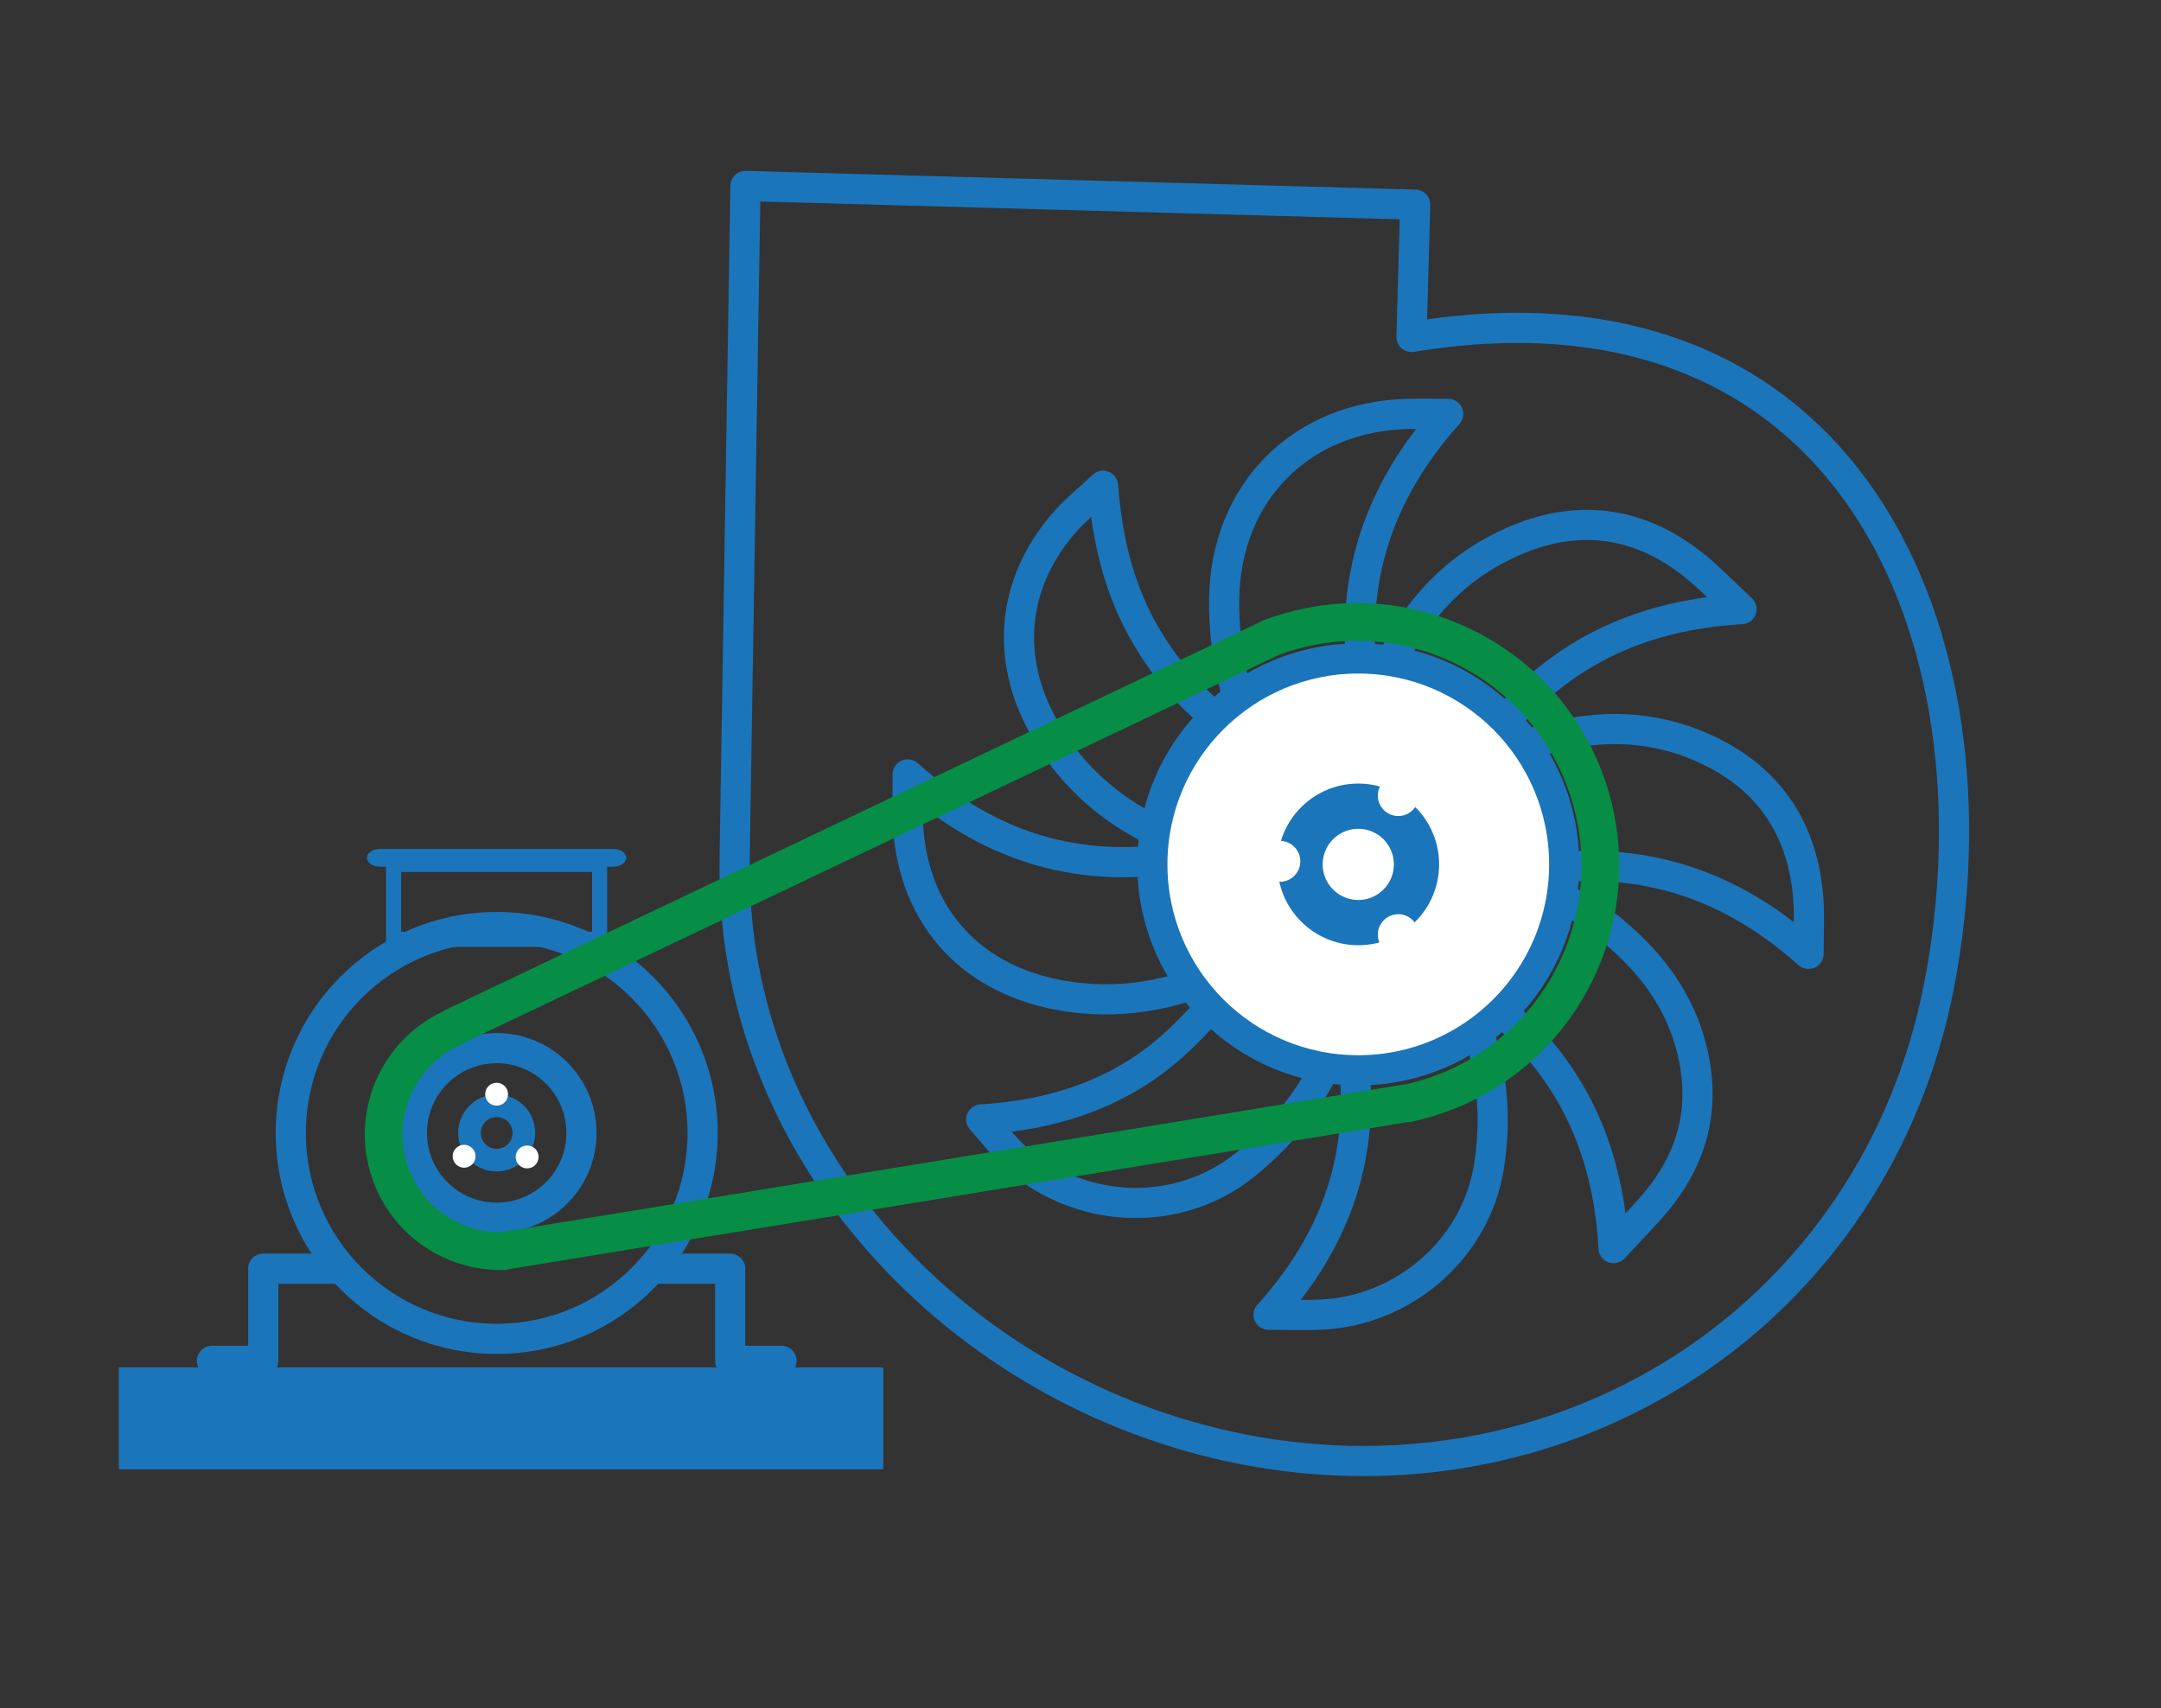 <?xml version="1.0" encoding="utf-8"?>
<!-- Generator: Adobe Illustrator 16.0.0, SVG Export Plug-In . SVG Version: 6.00 Build 0)  -->
<!DOCTYPE svg PUBLIC "-//W3C//DTD SVG 1.1//EN" "http://www.w3.org/Graphics/SVG/1.1/DTD/svg11.dtd">
<svg version="1.1" id="Layer_1" xmlns="http://www.w3.org/2000/svg" xmlns:xlink="http://www.w3.org/1999/xlink" x="0px" y="0px"
	 width="143.262px" height="113.25px" viewBox="0 0 143.262 113.25" enable-background="new 0 0 143.262 113.25"
	 xml:space="preserve">
<rect x="0" y="0" width="143.262" height="113.25" fill="#333333" stroke="none"/>
<g>
	<g>
		
			<path fill="none" stroke="#1B75BB" stroke-width="2" stroke-linecap="round" stroke-linejoin="round" stroke-miterlimit="2.414" d="
			M93.574,22.341l0.245-8.772L49.419,12.33l-0.717,44.623c-0.323,19.247,14.776,35.432,33.713,39.134
			c21.678,4.204,41.938-9.091,46.139-30.766C133.01,42.168,122.59,17.546,93.574,22.341z"/>
		
			<path fill="none" stroke="#1B75BB" stroke-width="2" stroke-linecap="round" stroke-linejoin="round" stroke-miterlimit="2.414" d="
			M99.801,58.06c2.764,0.854,5.055,1.952,7.049,3.592c2.875,2.357,4.916,5.24,5.531,8.996c0.521,3.168-0.277,6.019-2.199,8.535
			c-0.899,1.179-1.984,2.215-3.211,3.563c-0.422-7.872-3.854-13.685-10.434-17.915c0.236,0.536,0.369,0.862,0.521,1.179
			c1.72,3.607,2.277,7.416,1.652,11.33c-0.867,5.438-5.606,9.551-11.105,9.814c-1.081,0.052-2.166,0.008-3.503,0.008
			c5.196-5.736,6.866-12.269,5.124-19.71c-0.12,0.313-0.246,0.622-0.359,0.937c-1.26,3.56-3.425,6.489-6.338,8.843
			c-4.324,3.494-10.73,3.331-15.052-0.364c-0.891-0.762-1.6-1.736-2.427-2.652c4.651-0.28,9.026-1.639,12.617-4.811
			c1.765-1.561,3.257-3.425,4.871-5.153c-0.091-0.11-0.181-0.222-0.271-0.333c-0.343,0.155-0.688,0.306-1.028,0.465
			c-3.511,1.65-7.167,2.294-11.015,1.585c-6.143-1.132-9.913-5.563-10.046-11.8c-0.02-0.842-0.003-1.684-0.003-2.833
			c5.803,5.245,12.341,6.899,19.773,5.154c-0.317-0.117-0.635-0.235-0.954-0.351c-4.382-1.586-7.911-4.218-10.068-8.433
			c-2.303-4.503-1.683-9.288,1.659-13.09c0.752-0.857,1.657-1.582,2.542-2.414c0.26,3.538,1.062,6.938,2.893,10.033
			c1.829,3.093,4.333,5.498,7.402,7.359c-1.564-3.113-2.303-6.391-2.267-9.841c0.076-7.108,5.104-12.17,12.229-12.313
			c0.772-0.017,1.549-0.002,2.623-0.002c-5.215,5.842-6.935,12.39-5.222,20.104c0.19-0.564,0.285-0.861,0.392-1.154
			c1.737-4.807,4.625-8.639,9.469-10.634c4.064-1.675,7.943-1.143,11.439,1.549c1.123,0.863,2.102,1.912,3.365,3.079
			c-7.833,0.438-13.656,3.86-17.702,10.173c1.911-0.614,3.798-1.378,5.759-1.817c3.369-0.757,6.707-0.481,9.851,1.052
			c4.06,1.978,6.167,5.302,6.521,9.757c0.092,1.148,0.016,2.313,0.016,3.692C114.104,58.058,107.531,56.322,99.801,58.06z"/>
		<g>
			
				<circle fill="#FFFFFF" stroke="#1B75BB" stroke-width="2" stroke-linecap="round" stroke-linejoin="round" stroke-miterlimit="2.414" cx="90.046" cy="57.306" r="13.652"/>
			
				<circle fill="none" stroke="#1B75BB" stroke-width="3" stroke-linecap="round" stroke-linejoin="round" stroke-miterlimit="2.414" cx="90.046" cy="57.306" r="3.859"/>
			<circle fill="#FFFFFF" cx="84.848" cy="57.103" r="1.356"/>
			<circle fill="#FFFFFF" cx="92.697" cy="61.965" r="1.356"/>
			<circle fill="#FFFFFF" cx="92.697" cy="52.744" r="1.356"/>
		</g>
	</g>
	<g>
		
			<circle fill="none" stroke="#1B75BB" stroke-width="2" stroke-linecap="round" stroke-linejoin="round" stroke-miterlimit="2.414" cx="32.928" cy="75.11" r="13.651"/>
		<g>
			
				<circle fill="none" stroke="#1B75BB" stroke-width="2" stroke-linecap="round" stroke-linejoin="round" stroke-miterlimit="2.414" cx="32.927" cy="75.109" r="5.621"/>
		</g>
		<g>
			
				<circle fill="none" stroke="#1B75BB" stroke-width="1.5" stroke-linecap="round" stroke-linejoin="round" stroke-miterlimit="2.414" cx="32.927" cy="75.11" r="1.803"/>
		</g>
		<circle fill="#FFFFFF" cx="34.946" cy="76.701" r="0.759"/>
		<circle fill="#FFFFFF" cx="30.767" cy="76.655" r="0.759"/>
		<circle fill="#FFFFFF" cx="32.922" cy="72.542" r="0.759"/>
		<path fill="#1B75BB" d="M41.514,56.87c0,0.323-0.389,0.587-0.871,0.587H25.198c-0.48,0-0.87-0.264-0.87-0.587l0,0
			c0-0.325,0.389-0.589,0.87-0.589h15.445C41.125,56.281,41.514,56.545,41.514,56.87L41.514,56.87z"/>
		<rect x="26.091" y="57.311" fill="none" stroke="#1B75BB" stroke-miterlimit="10" width="13.661" height="4.961"/>
		
			<polyline fill="none" stroke="#1B75BB" stroke-width="2" stroke-linecap="round" stroke-linejoin="round" stroke-miterlimit="2.414" points="
			43.426,84.109 48.407,84.109 48.407,90.218 51.81,90.218 		"/>
		
			<polyline fill="none" stroke="#1B75BB" stroke-width="2" stroke-linecap="round" stroke-linejoin="round" stroke-miterlimit="2.414" points="
			22.433,84.109 17.451,84.109 17.451,90.218 14.049,90.218 		"/>
	</g>
	<path fill="none" stroke="#068E46" stroke-width="2.5" stroke-linejoin="round" d="M93.425,73.107l-60.078,9.832l0.05,0.006
		c-1.209,0.035-2.444-0.213-3.608-0.78c-3.846-1.872-5.444-6.511-3.57-10.354c0.855-1.757,2.288-3.044,3.958-3.746l-0.045-0.017
		l54.241-25.822l-0.229,0.094c4.037-1.56,8.688-1.5,12.884,0.545c8.008,3.9,11.336,13.554,7.435,21.563
		c-2.289,4.698-6.557,7.786-11.311,8.749"/>
	<rect x="7.877" y="90.654" fill="#1B75BB" width="50.676" height="6.757"/>
</g>
</svg>
